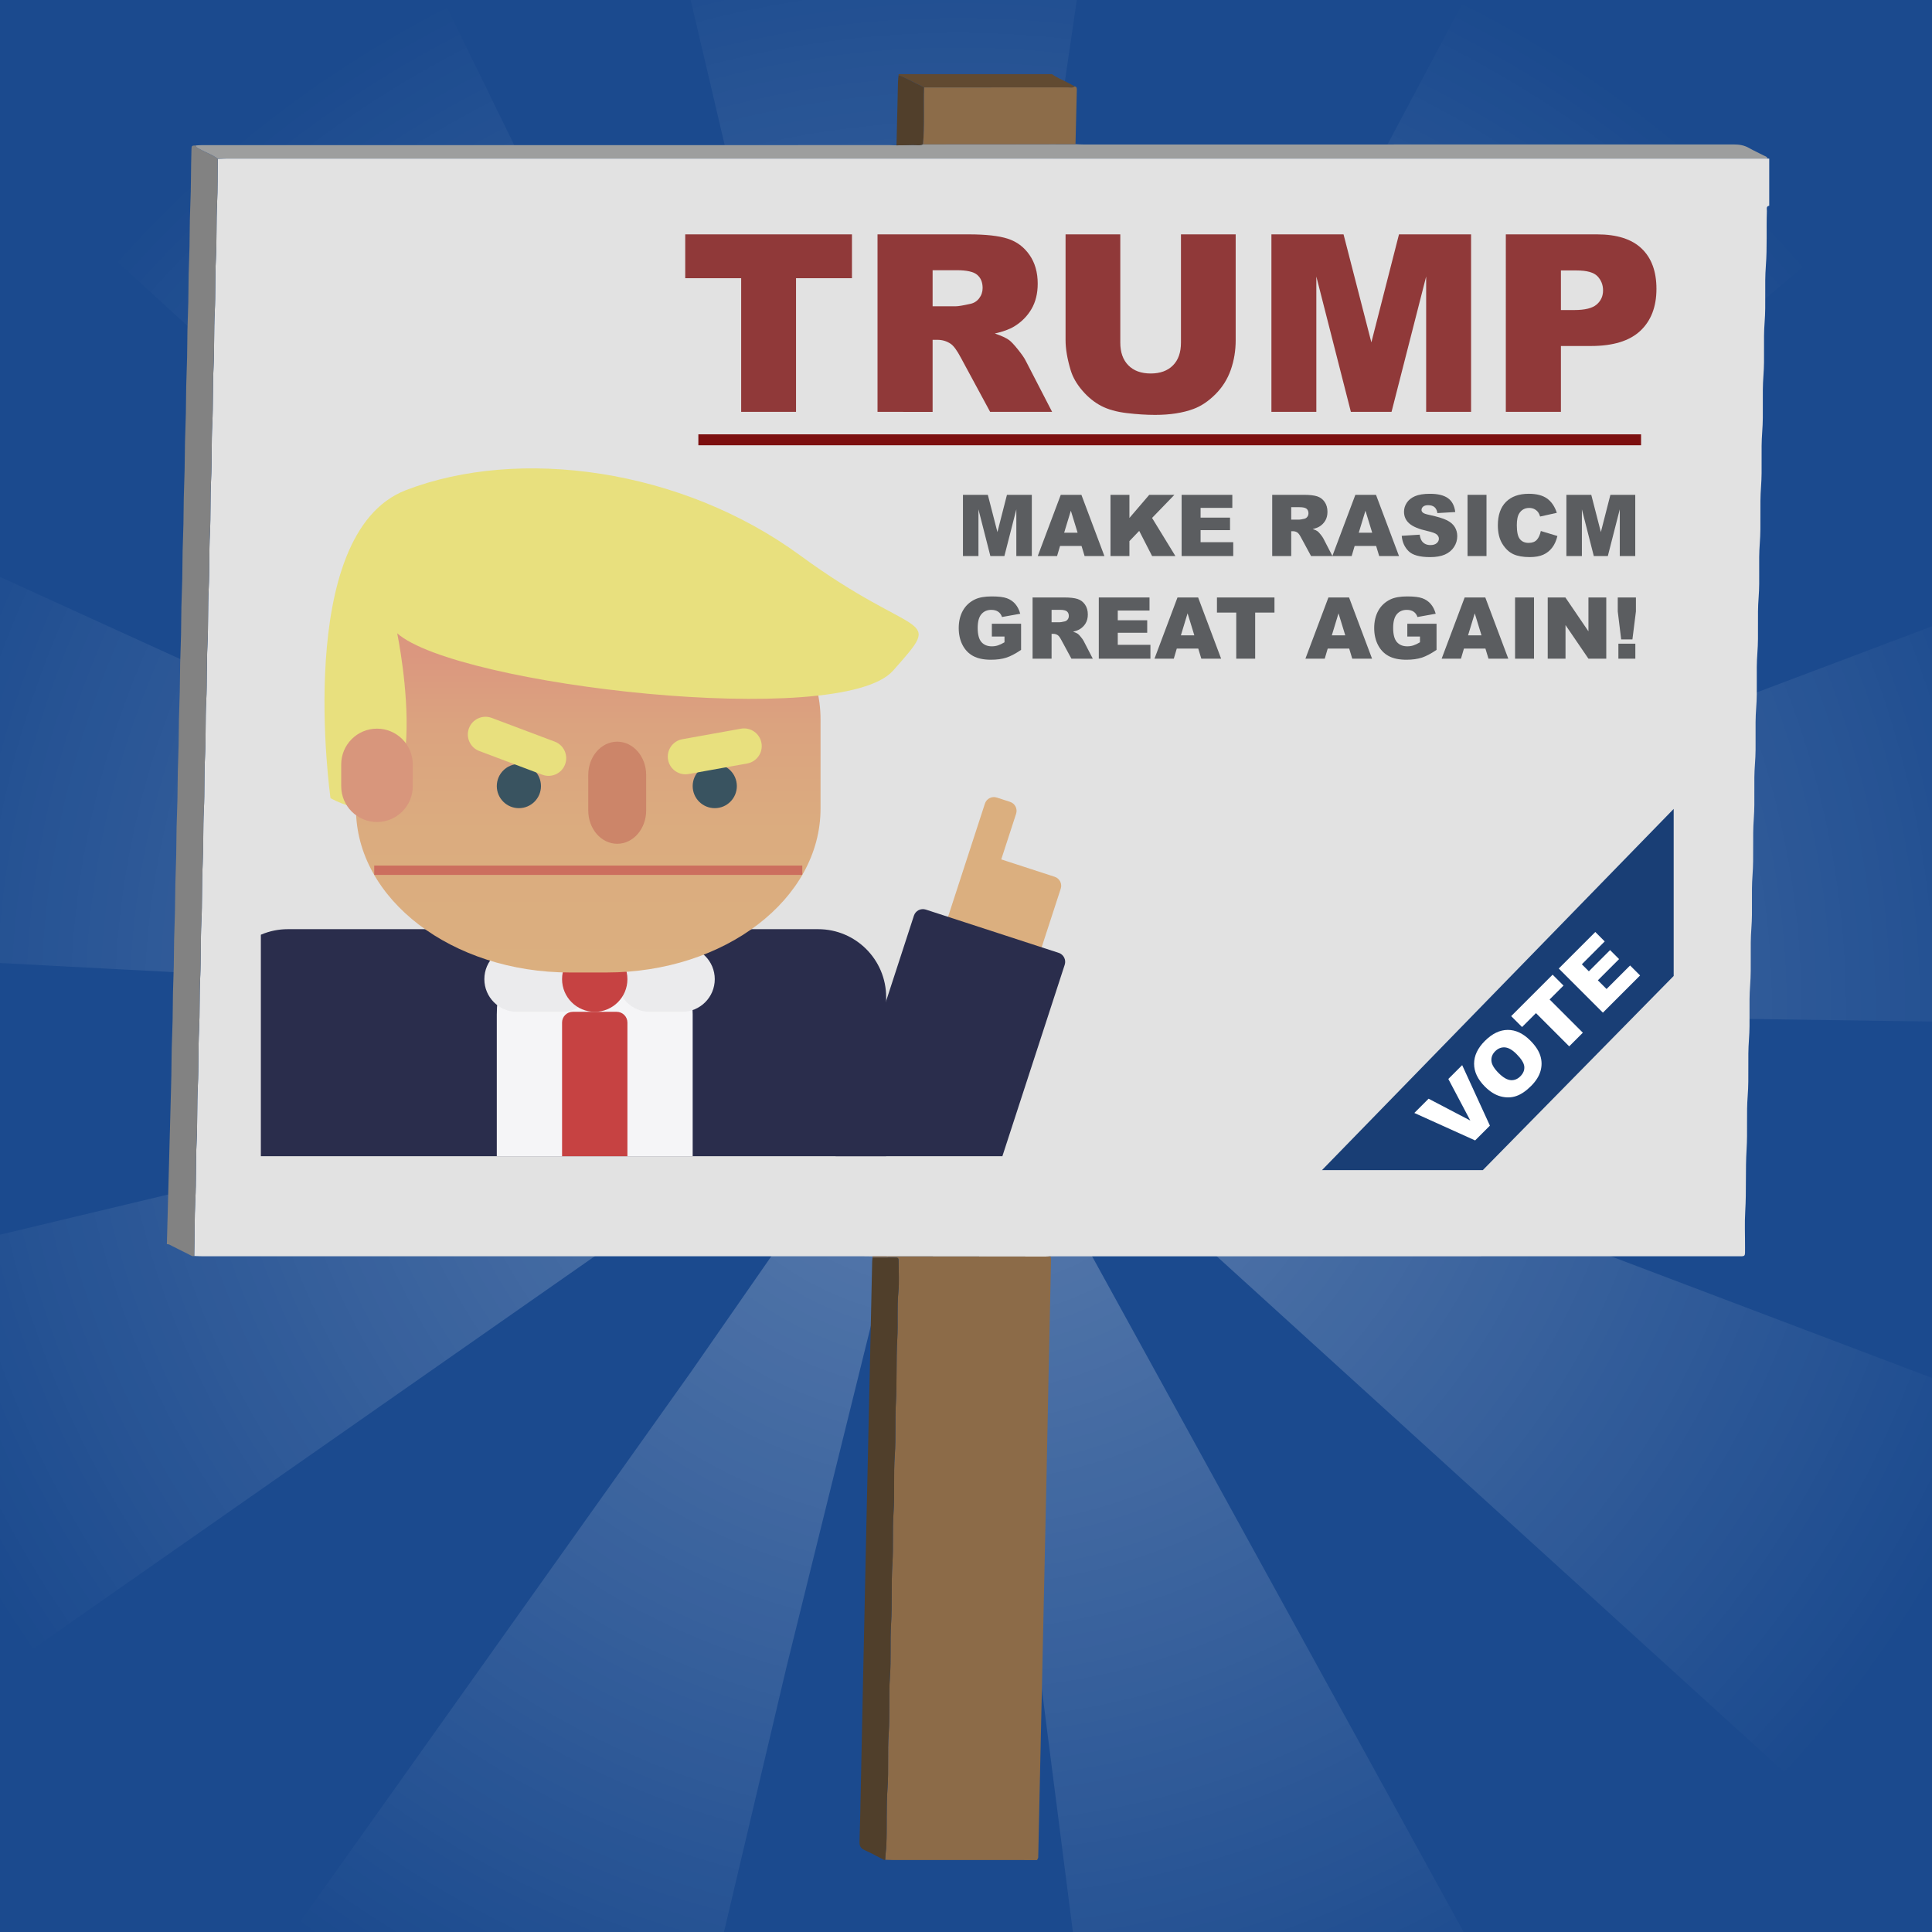 <?xml version="1.0" encoding="utf-8"?>
<!-- Generator: Adobe Illustrator 16.0.0, SVG Export Plug-In . SVG Version: 6.00 Build 0)  -->
<!DOCTYPE svg PUBLIC "-//W3C//DTD SVG 1.1//EN" "http://www.w3.org/Graphics/SVG/1.1/DTD/svg11.dtd">
<svg version="1.1" xmlns="http://www.w3.org/2000/svg" xmlns:xlink="http://www.w3.org/1999/xlink" x="0px" y="0px" width="768px"
	 height="768px" viewBox="0 0 768 768" enable-background="new 0 0 768 768" xml:space="preserve">
<g id="Layer_4">
	<rect fill="#1B4A8E" width="768" height="768"/>
</g>
<g id="Layer_5">
	<radialGradient id="SVGID_1_" cx="380.896" cy="401.203" r="532.456" gradientUnits="userSpaceOnUse">
		<stop  offset="0" style="stop-color:#FFFFFF"/>
		<stop  offset="0.845" style="stop-color:#FFFFFF;stop-opacity:0"/>
	</radialGradient>
	<path opacity="0.3" fill="url(#SVGID_1_)" d="M909.404,406.402l2.15,0.03l-43.312-195.31L403.699,386.442
		c-1.708-3.314-3.931-6.317-6.568-8.902l384.791-326.88L620.711-67.802l-0.838,1.565l-1.872-1.369l-232.556,437.6
		c-3.058-1.19-6.326-1.957-9.735-2.232l42.126-297.917l29.37-200.921l-0.972,0.085l0.291-2.053l-199.201,18.458l17.146,71.6
		l96.773,412.634c-1.225,0.438-2.419,0.94-3.577,1.507L135.743-82.79l-154.6,126.973L347.314,378.91
		c-1.835,2.006-3.434,4.229-4.76,6.625l-453.559-206.827l-38.759,196.264l488.044,25.562c-0.029,0.582-0.044,1.166-0.044,1.754
		c0,2.58,0.291,5.092,0.826,7.512l-486.392,116.201l90.13,178.599l402.514-281.333c2.391,3.137,5.305,5.852,8.612,8.019
		l-79.323,114.173L64.574,840.968l3.686,1.494l-2.262,3.256l186.201,73.148l60.391-255.974l55.937-226.238
		c1.43,0.181,2.882,0.283,4.361,0.283c3.856,0,7.561-0.639,11.025-1.803l63.991,500.315l187.224-70.487L395.27,428.729
		c1.827-1.547,3.49-3.282,4.963-5.173L771.2,760.729l96.761-175.097L406.487,410.771c0.684-2.715,1.05-5.556,1.05-8.482
		c0-0.443-0.017-0.882-0.033-1.32l502.276,7.126L909.404,406.402z"/>
</g>
<g id="Layer_1">
	<g>
		<path fill="#E2E2E2" d="M703.297,63.063c0,6.24,0,12.48,0,18.72c-1.351,0.235-0.905,1.314-0.933,2.103
			c-0.248,7.259,0.145,14.517-0.41,21.79c-0.569,7.472,0.094,14.994-0.495,22.503c-0.549,6.995,0.085,14.031-0.462,21.065
			c-0.581,7.471,0.091,14.992-0.493,22.503c-0.563,7.234,0.088,14.511-0.469,21.785c-0.573,7.472,0.089,14.993-0.496,22.503
			c-0.557,7.154,0.104,14.351-0.464,21.545c-0.578,7.311,0.081,14.672-0.491,22.023c-0.562,7.234,0.101,14.512-0.472,21.785
			c-0.582,7.392,0.103,14.832-0.487,22.264c-0.573,7.232,0.075,14.511-0.467,21.784c-0.557,7.472,0.063,14.995-0.505,22.502
			c-0.529,6.997,0.087,14.031-0.454,21.066c-0.58,7.551,0.085,15.153-0.499,22.742c-0.551,7.155,0.084,14.352-0.465,21.545
			c-0.563,7.393,0.077,14.834-0.496,22.263c-0.546,7.075-0.002,14.19-0.441,21.306c-0.507,8.195-0.041,16.438-0.539,24.66
			c-0.289,4.783-0.053,9.597-0.074,14.396c-0.017,3.848,0.384,3.479-3.464,3.479c-89.515,0.004-179.029,0.003-268.544,0.004
			c-1.359,0-2.719,0.009-4.079,0.014c-0.637,0.033-1.274,0.096-1.912,0.095c-22.957-0.021-45.915-0.05-68.873-0.077
			c-1.119-0.013-2.238-0.036-3.357-0.036c-87.628-0.002-175.256-0.001-262.885-0.006c-1.117,0-2.233-0.072-3.349-0.111
			c0.212-7.431,0.05-14.867,0.433-22.301c0.39-7.583,0.117-15.186,0.492-22.778c0.371-7.504,0.131-15.025,0.497-22.538
			c0.358-7.344,0.121-14.705,0.485-22.059c0.349-7.023,0.104-14.065,0.456-21.099c0.368-7.344,0.115-14.706,0.477-22.059
			c0.374-7.583,0.143-15.185,0.506-22.778c0.348-7.264,0.116-14.545,0.478-21.818c0.35-7.024,0.096-14.066,0.457-21.1
			c0.377-7.344,0.102-14.706,0.479-22.059c0.381-7.423,0.118-14.865,0.486-22.298c0.372-7.504,0.13-15.025,0.5-22.539
			c0.357-7.264,0.118-14.545,0.48-21.818c0.354-7.104,0.103-14.226,0.459-21.339c0.368-7.344,0.108-14.706,0.478-22.059
			c0.376-7.504,0.131-15.025,0.498-22.538c0.359-7.344,0.122-14.706,0.486-22.059c0.348-7.024,0.101-14.066,0.456-21.099
			c0.371-7.344,0.123-14.706,0.47-22.059c0.279-5.909,0.19-11.835,0.265-17.754c1.197-0.039,2.395-0.112,3.591-0.112
			c202.725-0.005,405.45-0.005,608.175-0.004c1.439,0,2.879,0.01,4.318,0.016C702.861,63.038,703.079,63.05,703.297,63.063z"/>
		<path fill-rule="evenodd" clip-rule="evenodd" fill="#8C6B48" d="M412.25,739.401c-18.152-0.025-39.33-0.018-57.483-0.022
			c-0.958,0-1.916-0.056-2.874-0.086c0.024-1.994,0.371-3.97,0.449-5.948c0.295-7.493-0.08-14.991,0.455-22.496
			c0.516-7.235-0.039-14.508,0.471-21.774c0.524-7.473-0.045-14.988,0.495-22.492c0.503-6.996,0.018-14.027,0.451-21.056
			c0.49-7.954,0.021-15.95,0.533-23.929c0.428-6.684-0.036-13.389,0.433-20.099c0.534-7.632-0.038-15.309,0.506-22.971
			c0.492-6.917,0.06-13.868,0.439-20.815c0.466-8.518,0.076-17.072,0.562-25.607c0.35-6.129-0.17-12.275,0.423-18.422
			c0.383-3.961,0.116-7.985,0.103-11.981c-0.006-1.73-0.048-1.774-1.729-1.795c-2.876-0.034-5.754-0.007-8.631-0.006
			c-0.013-0.157-0.027-0.314-0.041-0.473c22.958,0.027,45.916,0.056,68.873,0.077c0.638,0.001,1.275-0.062,1.912-0.095
			c0.313,0.771,0.204,1.573,0.188,2.371c-0.312,14.468-0.631,28.936-0.932,43.404c-0.274,13.189-0.519,26.381-0.796,39.571
			c-0.308,14.628-0.638,29.256-0.957,43.884c-0.321,14.707-0.641,29.415-0.961,44.122c-0.319,14.628-0.641,29.256-0.96,43.884
			c-0.159,7.274-0.321,14.548-0.474,21.822"/>
		<path fill-rule="evenodd" clip-rule="evenodd" fill="#828282" d="M66.337,486.423c0.133-0.194,0.362-0.378,0.384-0.583"/>
		<path fill-rule="evenodd" clip-rule="evenodd" fill="#828282" d="M67.981,432.942c0.254-7.271,0.126-14.549,0.462-21.814
			c0.341-7.35,0.149-14.708,0.482-22.054c0.308-6.791,0.14-13.59,0.437-20.375c0.34-7.75,0.185-15.508,0.522-23.253
			c0.319-7.351,0.144-14.709,0.479-22.054c0.334-7.35,0.152-14.708,0.481-22.054c0.308-6.871,0.141-13.75,0.442-20.616
			c0.336-7.67,0.179-15.349,0.516-23.014c0.323-7.35,0.146-14.709,0.479-22.054c0.337-7.43,0.153-14.869,0.485-22.294
			c0.304-6.791,0.14-13.59,0.437-20.375c0.339-7.75,0.183-15.508,0.521-23.253c0.321-7.35,0.143-14.709,0.479-22.054
			c0.336-7.35,0.146-14.709,0.481-22.054c0.335-7.35,0.146-14.709,0.481-22.054c0.329-7.19,0.144-14.389,0.473-21.575
			c0.344-7.51,0.229-15.025,0.469-22.535c0.051-1.583,0.073-1.583,1.745-1.649c0.075,1.02,0.996,1.115,1.647,1.496
			c2.312,1.351,4.932,2.132,7.061,3.821c-0.075,5.919,0.014,11.845-0.265,17.754c-0.347,7.354-0.1,14.715-0.47,22.059
			c-0.355,7.033-0.107,14.075-0.456,21.099c-0.364,7.353-0.127,14.714-0.486,22.059c-0.367,7.513-0.122,15.034-0.498,22.538
			c-0.369,7.353-0.109,14.714-0.478,22.059c-0.357,7.113-0.106,14.235-0.459,21.339c-0.362,7.273-0.123,14.555-0.48,21.818
			c-0.369,7.513-0.127,15.035-0.5,22.539c-0.368,7.433-0.105,14.875-0.486,22.298c-0.377,7.353-0.102,14.715-0.479,22.059
			c-0.361,7.033-0.107,14.075-0.457,21.1c-0.362,7.273-0.13,14.554-0.478,21.818c-0.363,7.593-0.132,15.194-0.506,22.778
			c-0.362,7.353-0.109,14.715-0.477,22.059c-0.352,7.033-0.107,14.075-0.456,21.099c-0.365,7.354-0.127,14.715-0.485,22.059
			c-0.366,7.513-0.126,15.034-0.497,22.538c-0.375,7.593-0.102,15.195-0.492,22.778c-0.382,7.434-0.22,14.87-0.433,22.301
			c-0.784,0.284-1.36-0.244-1.972-0.544c-2.253-1.104-4.483-2.259-6.732-3.375c-0.692-0.343-1.332-0.861-2.181-0.773"/>
		<path fill-rule="evenodd" clip-rule="evenodd" fill="#828282" d="M67.182,465.536"/>
		<path fill-rule="evenodd" clip-rule="evenodd" fill="#614A31" d="M418.178,29.463c1.949,1.461,4.241,2.289,6.362,3.434
			c0.897,0.485,1.795,0.971,2.692,1.457c-0.837,0.721-1.843,0.378-2.766,0.379c-19.039,0.024-38.078,0.021-57.118,0.022
			c-0.858-0.426-1.706-0.88-2.579-1.274c-2.542-1.146-4.881-2.728-7.578-3.541c0.008-0.159,0.016-0.318,0.024-0.477
			C377.538,29.463,397.857,29.463,418.178,29.463z"/>
		<path fill-rule="evenodd" clip-rule="evenodd" fill="#FEFEFE" d="M67.14,471.311"/>
		<path fill-rule="evenodd" clip-rule="evenodd" fill="#9D9E9E" d="M86.559,63.126c-2.129-1.688-4.749-2.47-7.061-3.821
			c-0.651-0.381-1.572-0.477-1.647-1.496c0.875-0.043,1.751-0.125,2.627-0.125c91.087-0.006,182.175-0.006,273.263-0.002
			c0.877,0,1.755,0.058,2.633,0.089c2.119-0.028,4.239-0.016,6.356-0.1c1.396-0.056,2.828,0.326,4.185-0.292
			c10.701-0.005,21.401-0.006,32.103-0.017c9.503-0.009,19.006-0.03,28.509-0.045c1.116,0.045,2.231,0.131,3.348,0.131
			c86.135,0.006,172.271,0.011,258.405-0.024c2.144-0.001,4.084,0.326,5.957,1.39c1.874,1.064,3.854,1.942,5.765,2.944
			c0.609,0.32,1.408,0.442,1.643,1.267c-1.439-0.006-2.879-0.016-4.318-0.016c-202.725,0-405.45,0-608.175,0.004
			C88.954,63.014,87.756,63.087,86.559,63.126z"/>
		<path fill-rule="evenodd" clip-rule="evenodd" fill="#503F2B" d="M351.894,739.293c-0.14,0.008-0.275,0.037-0.405,0.09
			c-2.559-1.31-5.066-2.733-7.694-3.885c-1.636-0.717-2.193-1.656-2.13-3.438c0.255-7.111,0.364-14.229,0.515-21.344
			c0.292-13.752,0.572-27.504,0.864-41.256c0.448-21.107,0.895-42.215,1.356-63.321c0.5-22.865,1.018-45.729,1.522-68.595
			c0.265-11.992,0.515-23.985,0.779-35.978c0.012-0.557,0.1-1.11,0.152-1.666c2.877-0.001,5.755-0.028,8.631,0.006
			c1.681,0.021,1.723,0.064,1.729,1.795c0.013,3.996,0.28,8.021-0.103,11.981c-0.593,6.146-0.074,12.293-0.423,18.422
			c-0.487,8.535-0.097,17.09-0.562,25.607c-0.38,6.947,0.053,13.898-0.439,20.815c-0.544,7.662,0.027,15.339-0.506,22.971
			c-0.469,6.71-0.005,13.415-0.433,20.099c-0.511,7.979-0.042,15.975-0.533,23.929c-0.433,7.028,0.053,14.06-0.451,21.056
			c-0.54,7.504,0.03,15.02-0.495,22.492c-0.51,7.267,0.045,14.539-0.471,21.774c-0.534,7.505-0.16,15.003-0.455,22.496
			C352.265,735.323,351.918,737.299,351.894,739.293z"/>
		<path fill-rule="evenodd" clip-rule="evenodd" fill="#513F2B" d="M366.915,57.379c-1.357,0.619-2.789,0.237-4.185,0.292
			c-2.117,0.084-4.237,0.071-6.356,0.1c0.196-8.41,0.388-16.82,0.597-25.23c0.021-0.868,0.145-1.734,0.222-2.601
			c2.697,0.813,5.035,2.395,7.578,3.541c0.873,0.394,1.72,0.848,2.578,1.274C367.128,42.295,367.608,49.848,366.915,57.379z"/>
		<path fill-rule="evenodd" clip-rule="evenodd" fill="#8C6C49" d="M366.915,57.379c0.693-7.531,0.213-15.084,0.434-22.625
			c19.04-0.002,38.079,0.001,57.118-0.022c0.923-0.001,1.929,0.341,2.766-0.379c0.872,0.162,0.834,0.854,0.819,1.482
			c-0.168,7.161-0.348,14.321-0.525,21.482c-9.503,0.016-19.006,0.036-28.509,0.045C388.316,57.374,377.616,57.375,366.915,57.379z"
			/>
	</g>
</g>
<g id="Layer_2">
	<g opacity="0.8">
		<path fill="#7C0F0F" d="M272.392,93.163h66.279v17.424h-22.237v53.139h-21.804v-53.139h-22.238V93.163z"/>
		<path fill="#7C0F0F" d="M348.827,163.725V93.163h36.34c6.738,0,11.89,0.577,15.451,1.732c3.562,1.156,6.434,3.298,8.615,6.426
			c2.182,3.129,3.273,6.939,3.273,11.432c0,3.915-0.835,7.293-2.504,10.132c-1.67,2.84-3.966,5.143-6.887,6.907
			c-1.862,1.125-4.416,2.054-7.658,2.791c2.598,0.868,4.489,1.736,5.676,2.603c0.802,0.578,1.963,1.814,3.487,3.71
			c1.523,1.896,2.542,3.356,3.055,4.384l10.559,20.446h-24.637l-11.655-21.563c-1.477-2.792-2.792-4.604-3.947-5.439
			c-1.572-1.09-3.354-1.637-5.343-1.637h-1.925v28.64H348.827z M370.728,121.753h9.193c0.994,0,2.919-0.321,5.776-0.963
			c1.443-0.288,2.623-1.026,3.536-2.214c0.916-1.187,1.373-2.551,1.373-4.091c0-2.279-0.722-4.027-2.166-5.247
			c-1.444-1.219-4.155-1.829-8.135-1.829h-9.578V121.753z"/>
		<path fill="#7C0F0F" d="M469.448,93.163h21.756v42.04c0,4.169-0.649,8.105-1.949,11.809c-1.299,3.704-3.338,6.943-6.112,9.718
			c-2.776,2.773-5.689,4.721-8.737,5.843c-4.235,1.57-9.321,2.356-15.257,2.356c-3.435,0-7.182-0.241-11.239-0.721
			c-4.061-0.482-7.452-1.435-10.182-2.861c-2.728-1.428-5.221-3.456-7.484-6.085c-2.261-2.63-3.812-5.34-4.645-8.13
			c-1.348-4.488-2.021-8.466-2.021-11.929v-42.04h21.756v43.041c0,3.848,1.067,6.854,3.202,9.019
			c2.134,2.163,5.093,3.245,8.88,3.245c3.755,0,6.698-1.065,8.832-3.198c2.135-2.132,3.201-5.154,3.201-9.065V93.163z"/>
		<path fill="#7C0F0F" d="M505.403,93.163h28.676l11.06,42.935l10.979-42.935h28.658v70.562h-17.858v-53.812l-13.76,53.812h-16.162
			l-13.733-53.812v53.812h-17.858V93.163z"/>
		<path fill="#7C0F0F" d="M598.588,93.163h36.245c7.895,0,13.806,1.877,17.735,5.632c3.931,3.753,5.897,9.097,5.897,16.027
			c0,7.124-2.143,12.691-6.425,16.703c-4.285,4.011-10.823,6.016-19.614,6.016h-11.938v26.185h-21.901V93.163z M620.489,123.245
			h5.343c4.203,0,7.156-0.729,8.856-2.189c1.7-1.46,2.552-3.328,2.552-5.607c0-2.215-0.74-4.091-2.214-5.632
			c-1.478-1.54-4.253-2.31-8.328-2.31h-6.209V123.245z"/>
	</g>
	<g>
		<path fill="#5B5D60" d="M382.788,196.702h9.891l3.813,14.809l3.787-14.809h9.885v24.338h-6.159v-18.561l-4.746,18.561h-5.574
			l-4.737-18.561v18.561h-6.159V196.702z"/>
		<path fill="#5B5D60" d="M429.925,217.022h-8.538l-1.187,4.018h-7.679l9.147-24.338h8.203l9.146,24.338h-7.875L429.925,217.022z
			 M428.364,211.759l-2.686-8.749l-2.659,8.749H428.364z"/>
		<path fill="#5B5D60" d="M441.441,196.702h7.521v9.197l7.878-9.197h10.002l-8.881,9.187l9.279,15.151h-9.262l-5.131-10.009
			l-3.886,4.07v5.939h-7.521V196.702z"/>
		<path fill="#5B5D60" d="M469.714,196.702h20.154v5.196h-12.617v3.868h11.704v4.964h-11.704v4.798h12.982v5.512h-20.52V196.702z"/>
		<path fill="#5B5D60" d="M505.723,221.04v-24.338h12.534c2.324,0,4.101,0.199,5.329,0.598s2.219,1.137,2.972,2.216
			s1.129,2.394,1.129,3.943c0,1.351-0.288,2.515-0.864,3.495c-0.575,0.979-1.367,1.774-2.375,2.382
			c-0.643,0.388-1.522,0.708-2.641,0.963c0.896,0.299,1.548,0.599,1.957,0.897c0.276,0.199,0.678,0.626,1.203,1.279
			c0.525,0.654,0.876,1.158,1.054,1.512l3.642,7.052h-8.498l-4.02-7.438c-0.509-0.963-0.963-1.588-1.361-1.876
			c-0.542-0.376-1.156-0.564-1.843-0.564h-0.664v9.878H505.723z M513.276,206.563h3.171c0.343,0,1.007-0.11,1.992-0.332
			c0.498-0.1,0.904-0.354,1.221-0.764c0.314-0.409,0.473-0.88,0.473-1.411c0-0.786-0.249-1.389-0.747-1.81
			c-0.498-0.42-1.434-0.631-2.806-0.631h-3.304V206.563z"/>
		<path fill="#5B5D60" d="M547.032,217.022h-8.538l-1.187,4.018h-7.679l9.147-24.338h8.203l9.146,24.338h-7.875L547.032,217.022z
			 M545.472,211.759l-2.686-8.749l-2.659,8.749H545.472z"/>
		<path fill="#5B5D60" d="M557.204,212.988l7.155-0.448c0.155,1.162,0.471,2.048,0.946,2.656c0.774,0.985,1.882,1.478,3.32,1.478
			c1.073,0,1.901-0.251,2.481-0.755c0.582-0.503,0.872-1.087,0.872-1.751c0-0.631-0.276-1.195-0.83-1.693s-1.837-0.968-3.852-1.411
			c-3.298-0.741-5.65-1.727-7.056-2.955c-1.417-1.229-2.125-2.794-2.125-4.698c0-1.25,0.362-2.432,1.088-3.544
			c0.725-1.112,1.814-1.986,3.27-2.623c1.456-0.636,3.451-0.955,5.985-0.955c3.11,0,5.481,0.579,7.114,1.735
			c1.632,1.157,2.604,2.997,2.913,5.52l-7.089,0.415c-0.188-1.096-0.584-1.893-1.188-2.391c-0.603-0.498-1.436-0.747-2.498-0.747
			c-0.874,0-1.533,0.186-1.976,0.556c-0.442,0.371-0.664,0.822-0.664,1.353c0,0.388,0.183,0.736,0.548,1.046
			c0.354,0.321,1.195,0.62,2.523,0.896c3.287,0.708,5.642,1.425,7.064,2.15c1.422,0.725,2.457,1.625,3.104,2.698
			c0.648,1.074,0.972,2.274,0.972,3.603c0,1.561-0.432,3-1.295,4.316c-0.863,1.317-2.069,2.316-3.619,2.997s-3.503,1.021-5.86,1.021
			c-4.14,0-7.006-0.797-8.6-2.391S557.414,215.445,557.204,212.988z"/>
		<path fill="#5B5D60" d="M583.368,196.702h7.537v24.338h-7.537V196.702z"/>
		<path fill="#5B5D60" d="M612.504,211.079l6.591,1.992c-0.442,1.849-1.14,3.393-2.092,4.632c-0.952,1.24-2.134,2.175-3.544,2.806
			c-1.412,0.631-3.207,0.946-5.388,0.946c-2.646,0-4.806-0.384-6.483-1.153c-1.676-0.769-3.123-2.121-4.341-4.057
			c-1.218-1.936-1.826-4.413-1.826-7.433c0-4.026,1.071-7.12,3.212-9.282c2.143-2.163,5.172-3.244,9.09-3.244
			c3.065,0,5.476,0.62,7.23,1.859c1.754,1.24,3.057,3.144,3.909,5.711l-6.641,1.478c-0.232-0.741-0.476-1.284-0.73-1.627
			c-0.421-0.575-0.936-1.018-1.544-1.328c-0.608-0.31-1.289-0.465-2.042-0.465c-1.704,0-3.011,0.686-3.918,2.056
			c-0.687,1.017-1.029,2.615-1.029,4.792c0,2.697,0.409,4.546,1.229,5.547s1.97,1.5,3.453,1.5c1.438,0,2.526-0.404,3.263-1.212
			C611.638,213.791,612.172,212.617,612.504,211.079z"/>
		<path fill="#5B5D60" d="M622.664,196.702h9.891l3.813,14.809l3.787-14.809h9.885v24.338h-6.159v-18.561l-4.746,18.561h-5.574
			l-4.737-18.561v18.561h-6.159V196.702z"/>
		<path fill="#5B5D60" d="M394.276,253.024v-5.063h11.621v10.376c-2.225,1.517-4.192,2.548-5.901,3.096
			c-1.711,0.548-3.738,0.822-6.085,0.822c-2.889,0-5.243-0.492-7.063-1.478c-1.821-0.985-3.232-2.451-4.234-4.399
			c-1.002-1.948-1.502-4.184-1.502-6.707c0-2.656,0.548-4.966,1.644-6.931c1.096-1.964,2.7-3.456,4.814-4.474
			c1.649-0.786,3.868-1.179,6.657-1.179c2.689,0,4.701,0.244,6.035,0.73c1.333,0.487,2.439,1.243,3.32,2.266
			c0.879,1.024,1.541,2.322,1.983,3.893l-7.255,1.295c-0.299-0.918-0.805-1.621-1.52-2.108c-0.713-0.487-1.624-0.73-2.73-0.73
			c-1.649,0-2.963,0.573-3.943,1.718c-0.979,1.146-1.469,2.958-1.469,5.437c0,2.634,0.495,4.516,1.486,5.645
			c0.99,1.129,2.371,1.693,4.142,1.693c0.841,0,1.644-0.122,2.407-0.365c0.764-0.243,1.638-0.658,2.623-1.245v-2.291H394.276z"/>
		<path fill="#5B5D60" d="M410.463,261.839v-24.338h12.534c2.324,0,4.101,0.199,5.329,0.598s2.219,1.137,2.972,2.216
			s1.129,2.394,1.129,3.943c0,1.351-0.288,2.515-0.864,3.495c-0.575,0.979-1.367,1.774-2.375,2.382
			c-0.643,0.388-1.522,0.708-2.641,0.963c0.896,0.299,1.548,0.599,1.957,0.897c0.276,0.199,0.678,0.626,1.203,1.279
			c0.525,0.654,0.876,1.158,1.054,1.512l3.642,7.052h-8.498l-4.02-7.438c-0.509-0.963-0.963-1.588-1.361-1.876
			c-0.542-0.376-1.156-0.564-1.843-0.564h-0.664v9.878H410.463z M418.017,247.363h3.171c0.343,0,1.007-0.11,1.992-0.332
			c0.498-0.1,0.904-0.354,1.221-0.764c0.314-0.409,0.473-0.88,0.473-1.411c0-0.786-0.249-1.389-0.747-1.81
			c-0.498-0.42-1.434-0.631-2.806-0.631h-3.304V247.363z"/>
		<path fill="#5B5D60" d="M436.793,237.501h20.154v5.196H444.33v3.868h11.704v4.964H444.33v4.798h12.982v5.512h-20.52V237.501z"/>
		<path fill="#5B5D60" d="M476.326,257.822h-8.538l-1.187,4.018h-7.679l9.147-24.338h8.203l9.146,24.338h-7.875L476.326,257.822z
			 M474.766,252.559l-2.686-8.749l-2.659,8.749H474.766z"/>
		<path fill="#5B5D60" d="M483.759,237.501h22.86v6.01h-7.67v18.328h-7.521v-18.328h-7.67V237.501z"/>
		<path fill="#5B5D60" d="M536.324,257.822h-8.538l-1.187,4.018h-7.679l9.147-24.338h8.203l9.146,24.338h-7.875L536.324,257.822z
			 M534.764,252.559l-2.686-8.749l-2.659,8.749H534.764z"/>
		<path fill="#5B5D60" d="M559.429,253.024v-5.063h11.621v10.376c-2.225,1.517-4.192,2.548-5.901,3.096
			c-1.711,0.548-3.738,0.822-6.085,0.822c-2.889,0-5.243-0.492-7.063-1.478c-1.821-0.985-3.232-2.451-4.234-4.399
			c-1.001-1.948-1.502-4.184-1.502-6.707c0-2.656,0.548-4.966,1.644-6.931c1.096-1.964,2.7-3.456,4.814-4.474
			c1.649-0.786,3.868-1.179,6.657-1.179c2.689,0,4.701,0.244,6.035,0.73c1.333,0.487,2.439,1.243,3.32,2.266
			c0.879,1.024,1.541,2.322,1.983,3.893l-7.255,1.295c-0.299-0.918-0.805-1.621-1.52-2.108c-0.713-0.487-1.624-0.73-2.73-0.73
			c-1.649,0-2.963,0.573-3.943,1.718c-0.979,1.146-1.469,2.958-1.469,5.437c0,2.634,0.495,4.516,1.486,5.645
			c0.99,1.129,2.371,1.693,4.142,1.693c0.841,0,1.644-0.122,2.407-0.365c0.764-0.243,1.638-0.658,2.623-1.245v-2.291H559.429z"/>
		<path fill="#5B5D60" d="M590.479,257.822h-8.538l-1.187,4.018h-7.679l9.147-24.338h8.203l9.146,24.338h-7.875L590.479,257.822z
			 M588.918,252.559l-2.686-8.749l-2.659,8.749H588.918z"/>
		<path fill="#5B5D60" d="M602.261,237.501h7.537v24.338h-7.537V237.501z"/>
		<path fill="#5B5D60" d="M615.243,237.501h7.022l9.164,13.465v-13.465h7.089v24.338h-7.089l-9.114-13.363v13.363h-7.072V237.501z"
			/>
		<path fill="#5B5D60" d="M643.084,237.501h7.222v5.545l-1.395,11.14h-4.466l-1.361-11.14V237.501z M643.333,255.879h6.74v5.96
			h-6.74V255.879z"/>
	</g>
	<rect x="277.608" y="172.654" fill="#7C0F0F" width="374.739" height="4.348"/>
	<polygon fill="#193E75" points="665.312,387.96 589.434,465.151 525.493,465.151 665.312,321.558 	"/>
	<g>
		<path fill="#FFFFFF" d="M562.221,442.42l5.666-5.667l16.573,8.677l-8.728-16.522l5.502-5.501l11.028,24.056l-5.876,5.874
			L562.221,442.42z"/>
		<path fill="#FFFFFF" d="M590.269,431.938c-2.863-2.864-4.296-5.891-4.295-9.082c-0.001-3.19,1.423-6.21,4.271-9.058
			c2.92-2.92,5.952-4.386,9.099-4.398c3.148-0.011,6.133,1.395,8.957,4.219c2.05,2.051,3.387,4.076,4.009,6.078
			c0.621,2.002,0.646,4.021,0.071,6.055c-0.573,2.035-1.835,4.024-3.781,5.972c-1.979,1.978-3.931,3.3-5.857,3.966
			c-1.926,0.666-3.975,0.72-6.145,0.161C594.428,435.293,592.319,433.988,590.269,431.938z M595.713,426.542
			c1.771,1.771,3.372,2.714,4.805,2.83c1.432,0.115,2.713-0.394,3.847-1.526c1.165-1.164,1.687-2.444,1.566-3.841
			c-0.118-1.396-1.16-3.075-3.122-5.037c-1.652-1.651-3.191-2.524-4.619-2.621c-1.428-0.095-2.712,0.427-3.853,1.567
			c-1.093,1.094-1.584,2.357-1.472,3.794C592.976,423.144,593.926,424.755,595.713,426.542z"/>
		<path fill="#FFFFFF" d="M600.715,403.927l16.476-16.477l4.332,4.332l-5.527,5.528l13.21,13.209l-5.422,5.421l-13.209-13.21
			l-5.527,5.528L600.715,403.927z"/>
		<path fill="#FFFFFF" d="M619.632,385.01l14.526-14.526l3.744,3.745l-9.093,9.093l2.788,2.788l8.436-8.436l3.577,3.577
			l-8.436,8.436l3.458,3.459l9.357-9.356l3.973,3.972l-14.789,14.79L619.632,385.01z"/>
	</g>
</g>
<g id="Layer_3">
	<g>
		<defs>
			<rect id="SVGID_2_" x="103.696" y="106.349" width="358.695" height="353.261"/>
		</defs>
		<clipPath id="SVGID_3_">
			<use xlink:href="#SVGID_2_"  overflow="visible"/>
		</clipPath>
		<g clip-path="url(#SVGID_3_)">
			<path fill="#2A2D4C" d="M352.259,476.437V396.39c0-14.928-12.101-27.028-27.028-27.028H114.42
				c-14.927,0-27.028,12.101-27.028,27.028v80.047H352.259z"/>
			<path fill="#F5F5F7" d="M275.352,463.015c0,14.928-6.784,27.028-15.152,27.028h-47.563c-8.368,0-15.152-12.101-15.152-27.028
				v-59.747c0-14.929,6.784-27.029,15.152-27.029H260.2c8.368,0,15.152,12.1,15.152,27.029V463.015z"/>
			<path fill="#EBEBED" d="M236.418,389.228c0,7.174-5.815,12.988-12.989,12.988h-17.904c-7.173,0-12.989-5.814-12.989-12.988l0,0
				c0-7.174,5.815-12.989,12.989-12.989h17.904C230.603,376.239,236.418,382.053,236.418,389.228L236.418,389.228z"/>
			<path fill="#EBEBED" d="M284.13,389.228c0,7.174-5.815,12.988-12.989,12.988H258.34c-7.174,0-12.989-5.814-12.989-12.988l0,0
				c0-7.174,5.815-12.989,12.989-12.989h12.801C278.314,376.239,284.13,382.053,284.13,389.228L284.13,389.228z"/>
			<path fill="#C64242" d="M249.407,389.228c0,7.174-5.815,12.988-12.989,12.988l0,0c-7.173,0-12.989-5.814-12.989-12.988l0,0
				c0-7.174,5.815-12.989,12.989-12.989l0,0C243.591,376.239,249.407,382.053,249.407,389.228L249.407,389.228z"/>
			<path fill="#C64242" d="M249.407,485.775c0,2.357-1.911,4.268-4.268,4.268h-17.441c-2.357,0-4.268-1.91-4.268-4.268v-79.292
				c0-2.357,1.911-4.268,4.268-4.268h17.441c2.357,0,4.268,1.91,4.268,4.268V485.775z"/>
			<linearGradient id="SVGID_4_" gradientUnits="userSpaceOnUse" x1="233.841" y1="386.581" x2="233.841" y2="220.823">
				<stop  offset="0" style="stop-color:#DBAF7F"/>
				<stop  offset="0.339" style="stop-color:#DBAC7F"/>
				<stop  offset="0.59" style="stop-color:#DBA37F"/>
				<stop  offset="0.761" style="stop-color:#DB977F"/>
			</linearGradient>
			<path fill="url(#SVGID_4_)" d="M326.177,321.442c0,35.975-38.087,65.139-85.069,65.139h-14.533
				c-46.982,0-85.069-29.164-85.069-65.139V285.96c0-35.975,38.087-65.138,85.069-65.138h14.533
				c46.982,0,85.069,29.164,85.069,65.138V321.442z"/>
			<path fill="#E8E07E" d="M131.386,317.308c0,0-14.986-105.146,29.97-122.463s109.509-8.659,156.771,25.977
				c47.261,34.637,57.636,22.266,36.887,45.769c-20.749,23.503-173.692,5.946-197.116-14.844
				C157.898,251.747,176.342,340.812,131.386,317.308z"/>
			<rect x="148.758" y="344.077" fill="#CC6E5E" width="170.167" height="3.711"/>
			<circle fill="#395360" cx="206.263" cy="312.48" r="8.778"/>
			<circle fill="#395360" cx="284.13" cy="312.48" r="8.778"/>
			<path fill="#E8E07E" d="M302.689,295.34c0.687,3.819-1.853,7.472-5.672,8.158l-23.289,4.185
				c-3.819,0.686-7.472-1.854-8.158-5.673l0,0c-0.687-3.82,1.853-7.472,5.672-8.158l23.29-4.185
				C298.351,288.981,302.003,291.521,302.689,295.34L302.689,295.34z"/>
			<path fill="#CC8569" d="M256.86,322.186c0,7.309-5.153,13.232-11.509,13.232l0,0c-6.357,0-11.51-5.924-11.51-13.232v-14.128
				c0-7.308,5.153-13.232,11.51-13.232l0,0c6.356,0,11.509,5.925,11.509,13.232V322.186z"/>
			<path fill="#D8967C" d="M135.635,303.875c0-7.857,6.369-14.226,14.225-14.226l0,0c7.856,0,14.226,6.369,14.226,14.226v8.659
				c0,7.857-6.369,14.226-14.226,14.226l0,0c-7.856,0-14.225-6.369-14.225-14.226V303.875z"/>
			<path fill="#E8E07E" d="M224.628,303.863c-1.366,3.632-5.418,5.469-9.05,4.102l-25.054-9.427
				c-3.632-1.366-5.468-5.419-4.102-9.051l0,0c1.367-3.632,5.418-5.468,9.05-4.102l25.054,9.427
				C224.159,296.179,225.995,300.231,224.628,303.863L224.628,303.863z"/>
			<path fill="#DBAF7F" d="M385.75,379.287c-0.642,1.97-2.757,3.046-4.727,2.405l-5.271-1.716c-1.969-0.641-3.046-2.757-2.404-4.727
				l18.17-55.805c0.642-1.97,2.758-3.046,4.727-2.405l5.271,1.716c1.97,0.641,3.046,2.757,2.404,4.727L385.75,379.287z"/>
			<path fill="#DBAF7F" d="M413.549,378.172c-0.642,1.969-2.759,3.045-4.728,2.405l-23.875-7.774
				c-1.969-0.641-3.046-2.757-2.404-4.727l8.11-24.909c0.642-1.97,2.758-3.046,4.728-2.405l23.875,7.774
				c1.969,0.641,3.046,2.757,2.405,4.727L413.549,378.172z"/>
			<path fill="#2A2D4C" d="M388.885,489.025c-0.642,1.971-2.758,3.047-4.727,2.405l-52.814-17.197
				c-1.969-0.641-3.046-2.756-2.405-4.727l34.36-105.525c0.641-1.969,2.757-3.046,4.727-2.405l52.814,17.197
				c1.969,0.642,3.046,2.757,2.404,4.727L388.885,489.025z"/>
		</g>
	</g>
</g>
</svg>
